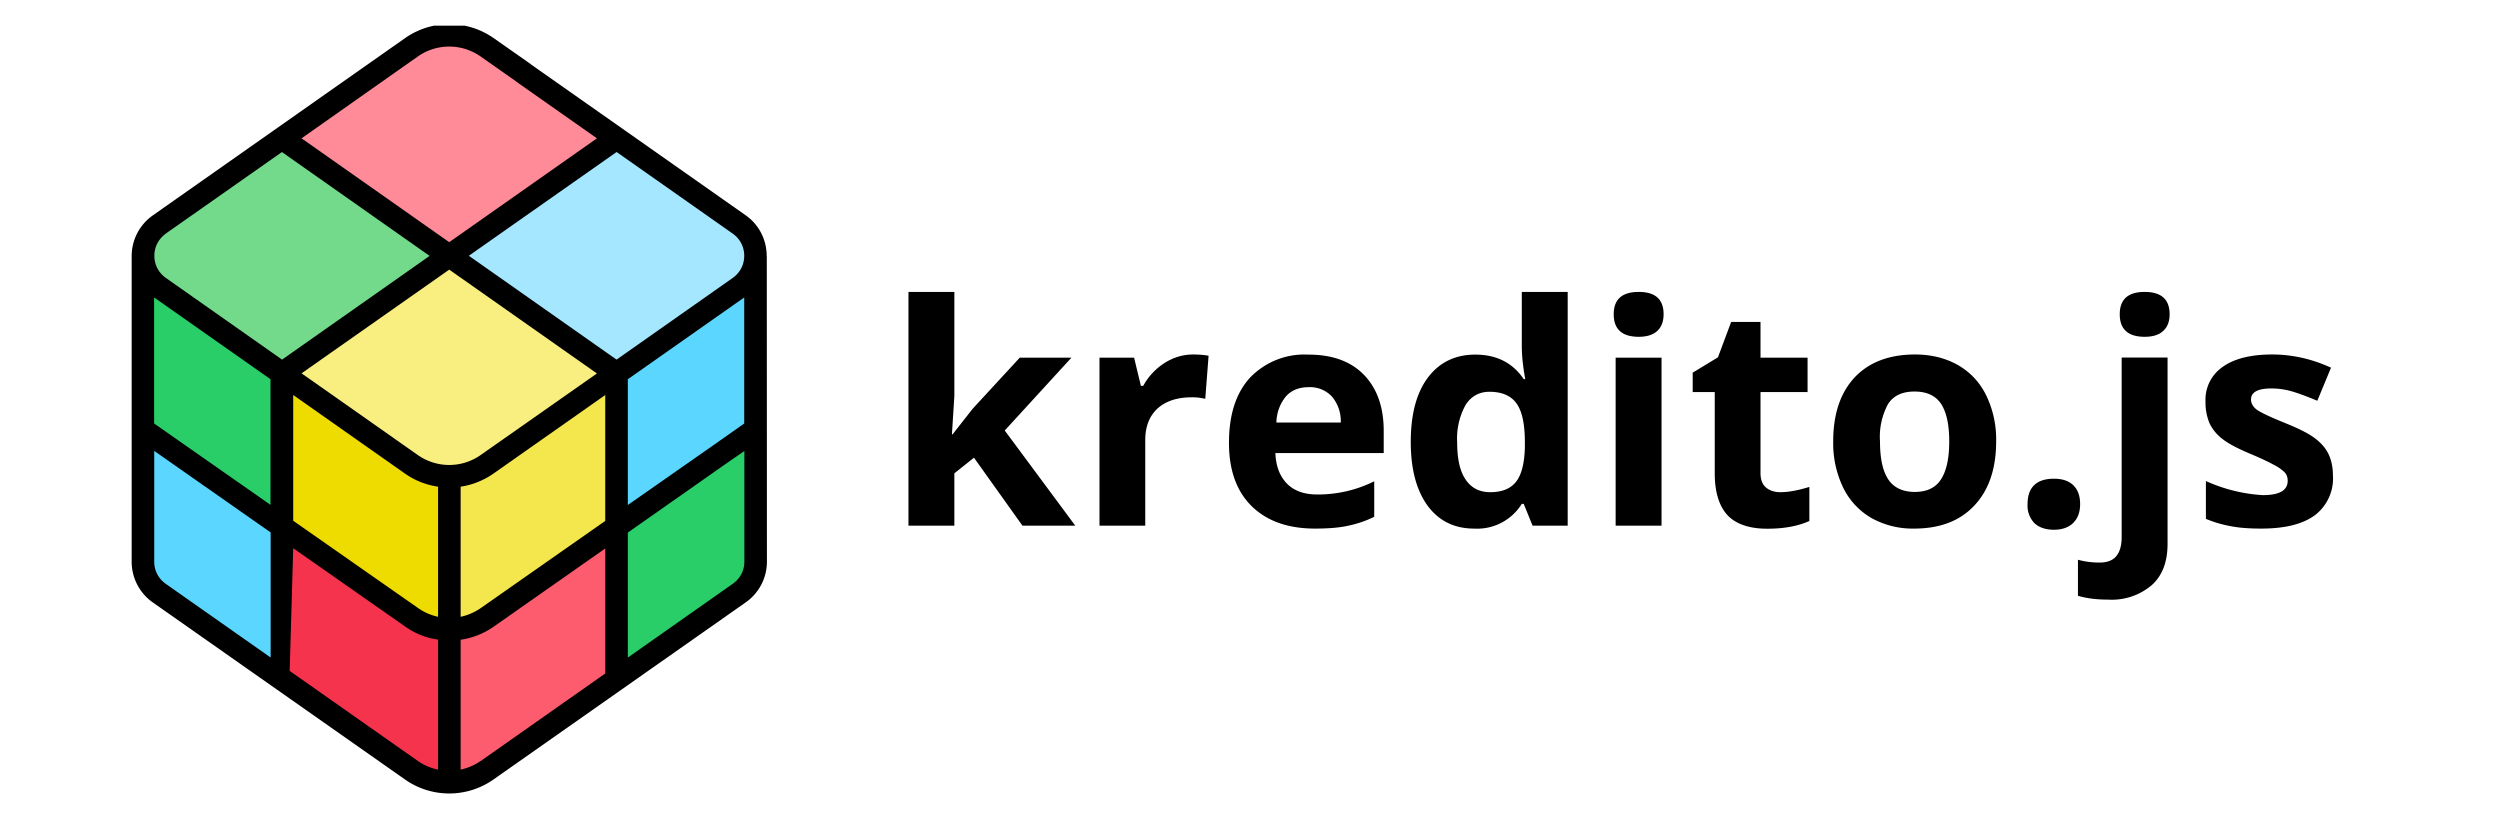 <svg width="195" height="64" fill="none" xmlns="http://www.w3.org/2000/svg"><path fill="#fff" d="M0 0h195v64H0z"/><g clip-path="url(#clip0)"><path d="M11.15 19.96V43.8c0 .93.43 1.85 1.27 2.45L32.1 60.08a5.13 5.13 0 005.9 0l19.66-13.82a2.97 2.97 0 001.3-2.44l-.02-23.87H11.15z" fill="#29CE69"/><path d="M58.93 33.49L38 48.15c-.88.62-1.92.93-2.95.93V19.96h23.88v13.53z" fill="#5AD6FF"/><path d="M38 48.15l10.1-7.08v11.91L38 60.08c-.88.62-1.92.93-2.95.93V49.08c1.03 0 2.07-.31 2.95-.93z" fill="#FD5C6F"/><path d="M48.1 41.07L38 48.15c-.88.62-1.92.93-2.95.93V19.96H48.1v21.11z" fill="#F4E74D"/><path d="M35.05 19.96h-23.9V43.8c0 .93.43 1.85 1.27 2.45L32.1 60.08c.89.62 1.92.93 2.96.93V19.96z" fill="#5AD6FF"/><path d="M11.15 33.48L32.1 48.15c.89.62 1.92.93 2.96.93V19.96h-23.9v13.52z" fill="#29CE69"/><path d="M22 19.96v33.02l10.1 7.1c.88.62 1.91.93 2.95.93V19.96H21.99z" fill="#FFCD00"/><path d="M32.1 3.69L12.42 17.5a3 3 0 000 4.9l19.66 13.82a5.13 5.13 0 005.9 0L57.65 22.4a3 3 0 000-4.9L38 3.7a5.13 5.13 0 00-5.9 0z" fill="#FF8A98"/><path d="M32.1 48.15L22 41.07v11.91l10.1 7.1c.88.62 1.91.93 2.95.93V49.08c-1.04 0-2.07-.31-2.96-.93z" fill="#F6334C"/><path d="M22 41.07l10.1 7.08c.88.62 1.91.93 2.95.93V19.96H21.99v21.11z" fill="#EEDB00"/><path d="M57.65 22.4a3 3 0 000-4.9l-1.99-1.4-7.57-5.31L22 29.12l10.1 7.1a5.13 5.13 0 005.9 0l17.74-12.47 1.92-1.35z" fill="#A4E7FF"/><path d="M48.09 29.12L21.99 10.8l-9.56 6.71a3 3 0 000 4.9l2.9 2.05L32.1 36.22a5.13 5.13 0 005.9 0l.4-.28 9.7-6.82z" fill="#73DA8C"/><path d="M35.04 19.96l-13.05 9.16 1 .7 9.1 6.4a5.13 5.13 0 005.9 0l10.1-7.1-13.05-9.16z" fill="#F9EE80"/><path d="M59.8 19.95c0-1.26-.61-2.44-1.64-3.16L41.27 4.92c-.4-.28 2.17 2 1.89 2.4-.28.4-3.3-1.24-2.9-.96l6.3 4.43-11.52 8.1-11.52-8.1L32.6 4.4a4.26 4.26 0 014.88 0l2.78 1.95c.4.28 3.76 2.16 4.04 1.76.27-.4-2.63-2.92-3.03-3.2L38.5 2.97a6.02 6.02 0 00-6.9 0L11.92 16.8a3.88 3.88 0 00-1.65 3.16v23.86c0 1.26.62 2.45 1.65 3.17l19.67 13.81a6 6 0 006.9 0l19.67-13.81a3.87 3.87 0 001.66-3.16l-.01-23.87zm-11.7-8.09l9.05 6.36c.57.4.9 1.04.9 1.73 0 .7-.33 1.33-.9 1.73l-9.06 6.37-11.52-8.1 11.52-8.09zM12.02 23.2l9.08 6.38v9.8l-9.08-6.35V23.2zM32.6 35.5l-9.08-6.38 11.52-8.09 11.52 8.1-9.08 6.37a4.26 4.26 0 01-4.88 0zm-9.73-4.69l8.72 6.13c.78.55 1.67.89 2.58 1.02v10.15a4.23 4.23 0 01-1.57-.69l-9.73-6.8v-9.8zm13.06 7.15c.9-.13 1.78-.48 2.56-1.02l8.72-6.13v9.82l-9.71 6.8c-.48.33-1.01.56-1.57.68V37.96zm-23-19.74l9.06-6.36 11.52 8.1L22 28.05l-9.06-6.37c-.57-.4-.9-1.03-.9-1.73s.33-1.32.9-1.73zm0 27.32c-.57-.4-.9-1.03-.9-1.73v-8.64l9.08 6.36v9.95c0 .49-.07.56.42.56s1.06.93 1.06.44l.28-9.72 8.72 6.1c.77.55 1.65.9 2.58 1.03v10.14a4.23 4.23 0 01-1.57-.67L12.93 45.54zm24.55 13.82c-.47.33-1 .55-1.55.67V49.9c.92-.13 1.8-.48 2.58-1.02l8.7-6.1v9.75l-9.73 6.84zm19.67-13.82l-8.18 5.75v-9.75l7.77-5.45c.4-.27 1.6-1.47 1.32-1.86-.28-.4-1.93.15-2.32.43l-6.77 4.73v-9.81l9.08-6.38v9.83l-2.31 1.63c-.4.27-2.54 2.12-2.26 2.52.17.24 2.73-.75 3.26-1.09l1.32-.91v8.64c0 .69-.33 1.31-.91 1.72z" fill="#000"/></g><path d="M74.3 33.88l1.57-2 3.67-3.98h4.03l-5.2 5.68L83.87 41h-4.12l-3.78-5.3-1.53 1.22V41h-3.58V22.77h3.58v8.13l-.19 2.98h.05zM93.07 27.65c.48 0 .89.04 1.2.1l-.26 3.36a4.1 4.1 0 00-1.06-.12c-1.14 0-2.03.3-2.67.88-.63.59-.95 1.4-.95 2.46V41h-3.57V27.9h2.7l.53 2.2h.18a4.9 4.9 0 011.64-1.77c.7-.45 1.45-.68 2.26-.68zM102.08 30.2c-.76 0-1.35.24-1.78.72a3.3 3.3 0 00-.74 2.04h5.02a2.96 2.96 0 00-.7-2.04 2.33 2.33 0 00-1.8-.72zm.5 11.03c-2.1 0-3.75-.58-4.94-1.74-1.19-1.17-1.78-2.81-1.78-4.95 0-2.2.55-3.89 1.64-5.08a5.87 5.87 0 014.56-1.8c1.85 0 3.3.52 4.32 1.57 1.03 1.06 1.55 2.52 1.55 4.38v1.73h-8.45c.04 1.02.34 1.8.9 2.38.56.57 1.35.85 2.37.85a9.82 9.82 0 004.44-1.03v2.77c-.62.31-1.3.54-2 .69-.71.16-1.58.23-2.6.23zM114.98 41.23c-1.54 0-2.75-.6-3.63-1.79-.87-1.2-1.31-2.85-1.31-4.97 0-2.15.44-3.82 1.33-5.01.9-1.2 2.14-1.8 3.7-1.8 1.66 0 2.91.63 3.78 1.91h.12c-.18-.97-.27-1.84-.27-2.6v-4.2h3.58V41h-2.74l-.69-1.7h-.15a4.09 4.09 0 01-3.72 1.93zm1.26-2.84c.91 0 1.58-.27 2-.8.43-.53.67-1.43.7-2.7v-.4c0-1.4-.21-2.4-.65-3.02-.43-.6-1.13-.91-2.11-.91-.8 0-1.42.34-1.86 1.02a5.42 5.42 0 00-.66 2.94c0 1.29.22 2.26.67 2.9.44.65 1.08.97 1.9.97zM125.87 24.51c0-1.16.65-1.74 1.95-1.74 1.3 0 1.94.58 1.94 1.74 0 .56-.16.99-.49 1.3-.32.3-.8.46-1.45.46-1.3 0-1.95-.59-1.95-1.76zM129.6 41h-3.58V27.9h3.58V41zM138.88 38.39c.62 0 1.37-.14 2.25-.41v2.66c-.9.4-1.98.6-3.28.6-1.43 0-2.47-.37-3.13-1.08-.65-.73-.97-1.82-.97-3.26v-6.32h-1.72v-1.51l1.97-1.2 1.03-2.76h2.29v2.79h3.67v2.68h-3.67v6.32c0 .5.14.88.42 1.12.3.25.67.37 1.14.37zM146.64 34.43c0 1.3.2 2.27.63 2.94.43.66 1.13 1 2.08 1 .96 0 1.64-.33 2.06-1 .42-.66.63-1.64.63-2.94s-.21-2.27-.63-2.92c-.43-.65-1.12-.97-2.08-.97-.95 0-1.64.32-2.06.97a5.37 5.37 0 00-.63 2.92zm9.06 0c0 2.13-.57 3.8-1.7 5-1.12 1.2-2.68 1.8-4.7 1.8a6.61 6.61 0 01-3.32-.82 5.53 5.53 0 01-2.21-2.37 7.97 7.97 0 01-.78-3.61c0-2.14.56-3.8 1.68-5 1.12-1.18 2.69-1.78 4.7-1.78 1.27 0 2.38.28 3.34.82.96.55 1.7 1.33 2.21 2.36a7.9 7.9 0 01.78 3.6zM158.15 39.32c0-.65.17-1.15.52-1.48.35-.34.87-.5 1.54-.5.64 0 1.14.16 1.5.5.36.35.54.84.54 1.48 0 .62-.18 1.11-.54 1.47-.36.35-.86.53-1.5.53-.66 0-1.17-.18-1.53-.52a1.97 1.97 0 01-.53-1.48zM164.44 46.77c-.92 0-1.7-.1-2.36-.3v-2.81c.55.15 1.1.22 1.68.22.6 0 1.04-.17 1.31-.5.28-.34.42-.83.42-1.49v-14h3.58v14.53c0 1.39-.4 2.46-1.21 3.2a4.8 4.8 0 01-3.42 1.15zm.9-22.26c0-1.16.65-1.74 1.94-1.74 1.3 0 1.95.58 1.95 1.74 0 .56-.16.99-.5 1.3-.31.3-.8.46-1.44.46-1.3 0-1.95-.59-1.95-1.76zM181.97 37.1a3.6 3.6 0 01-1.4 3.08c-.94.7-2.33 1.05-4.2 1.05-.94 0-1.76-.06-2.43-.2a8.99 8.99 0 01-1.88-.56v-2.95a12.5 12.5 0 004.44 1.1c1.3 0 1.94-.37 1.94-1.12 0-.29-.09-.51-.26-.68a3.52 3.52 0 00-.89-.6c-.42-.23-.98-.49-1.69-.79-1-.42-1.75-.8-2.22-1.17a3.38 3.38 0 01-1.03-1.23 4.19 4.19 0 01-.32-1.72 3.1 3.1 0 011.35-2.7c.9-.64 2.19-.96 3.84-.96 1.58 0 3.12.35 4.6 1.03l-1.07 2.58c-.66-.28-1.27-.51-1.84-.69a5.77 5.77 0 00-1.75-.27c-1.05 0-1.58.29-1.58.86 0 .32.17.6.5.83.35.23 1.1.58 2.24 1.04 1.03.42 1.78.8 2.25 1.16.48.36.83.77 1.06 1.24.22.47.34 1.03.34 1.68z" fill="#000"/><defs><clipPath id="clip0"><path fill="#fff" transform="translate(5 2)" d="M0 0h60v60H0z"/></clipPath></defs></svg>